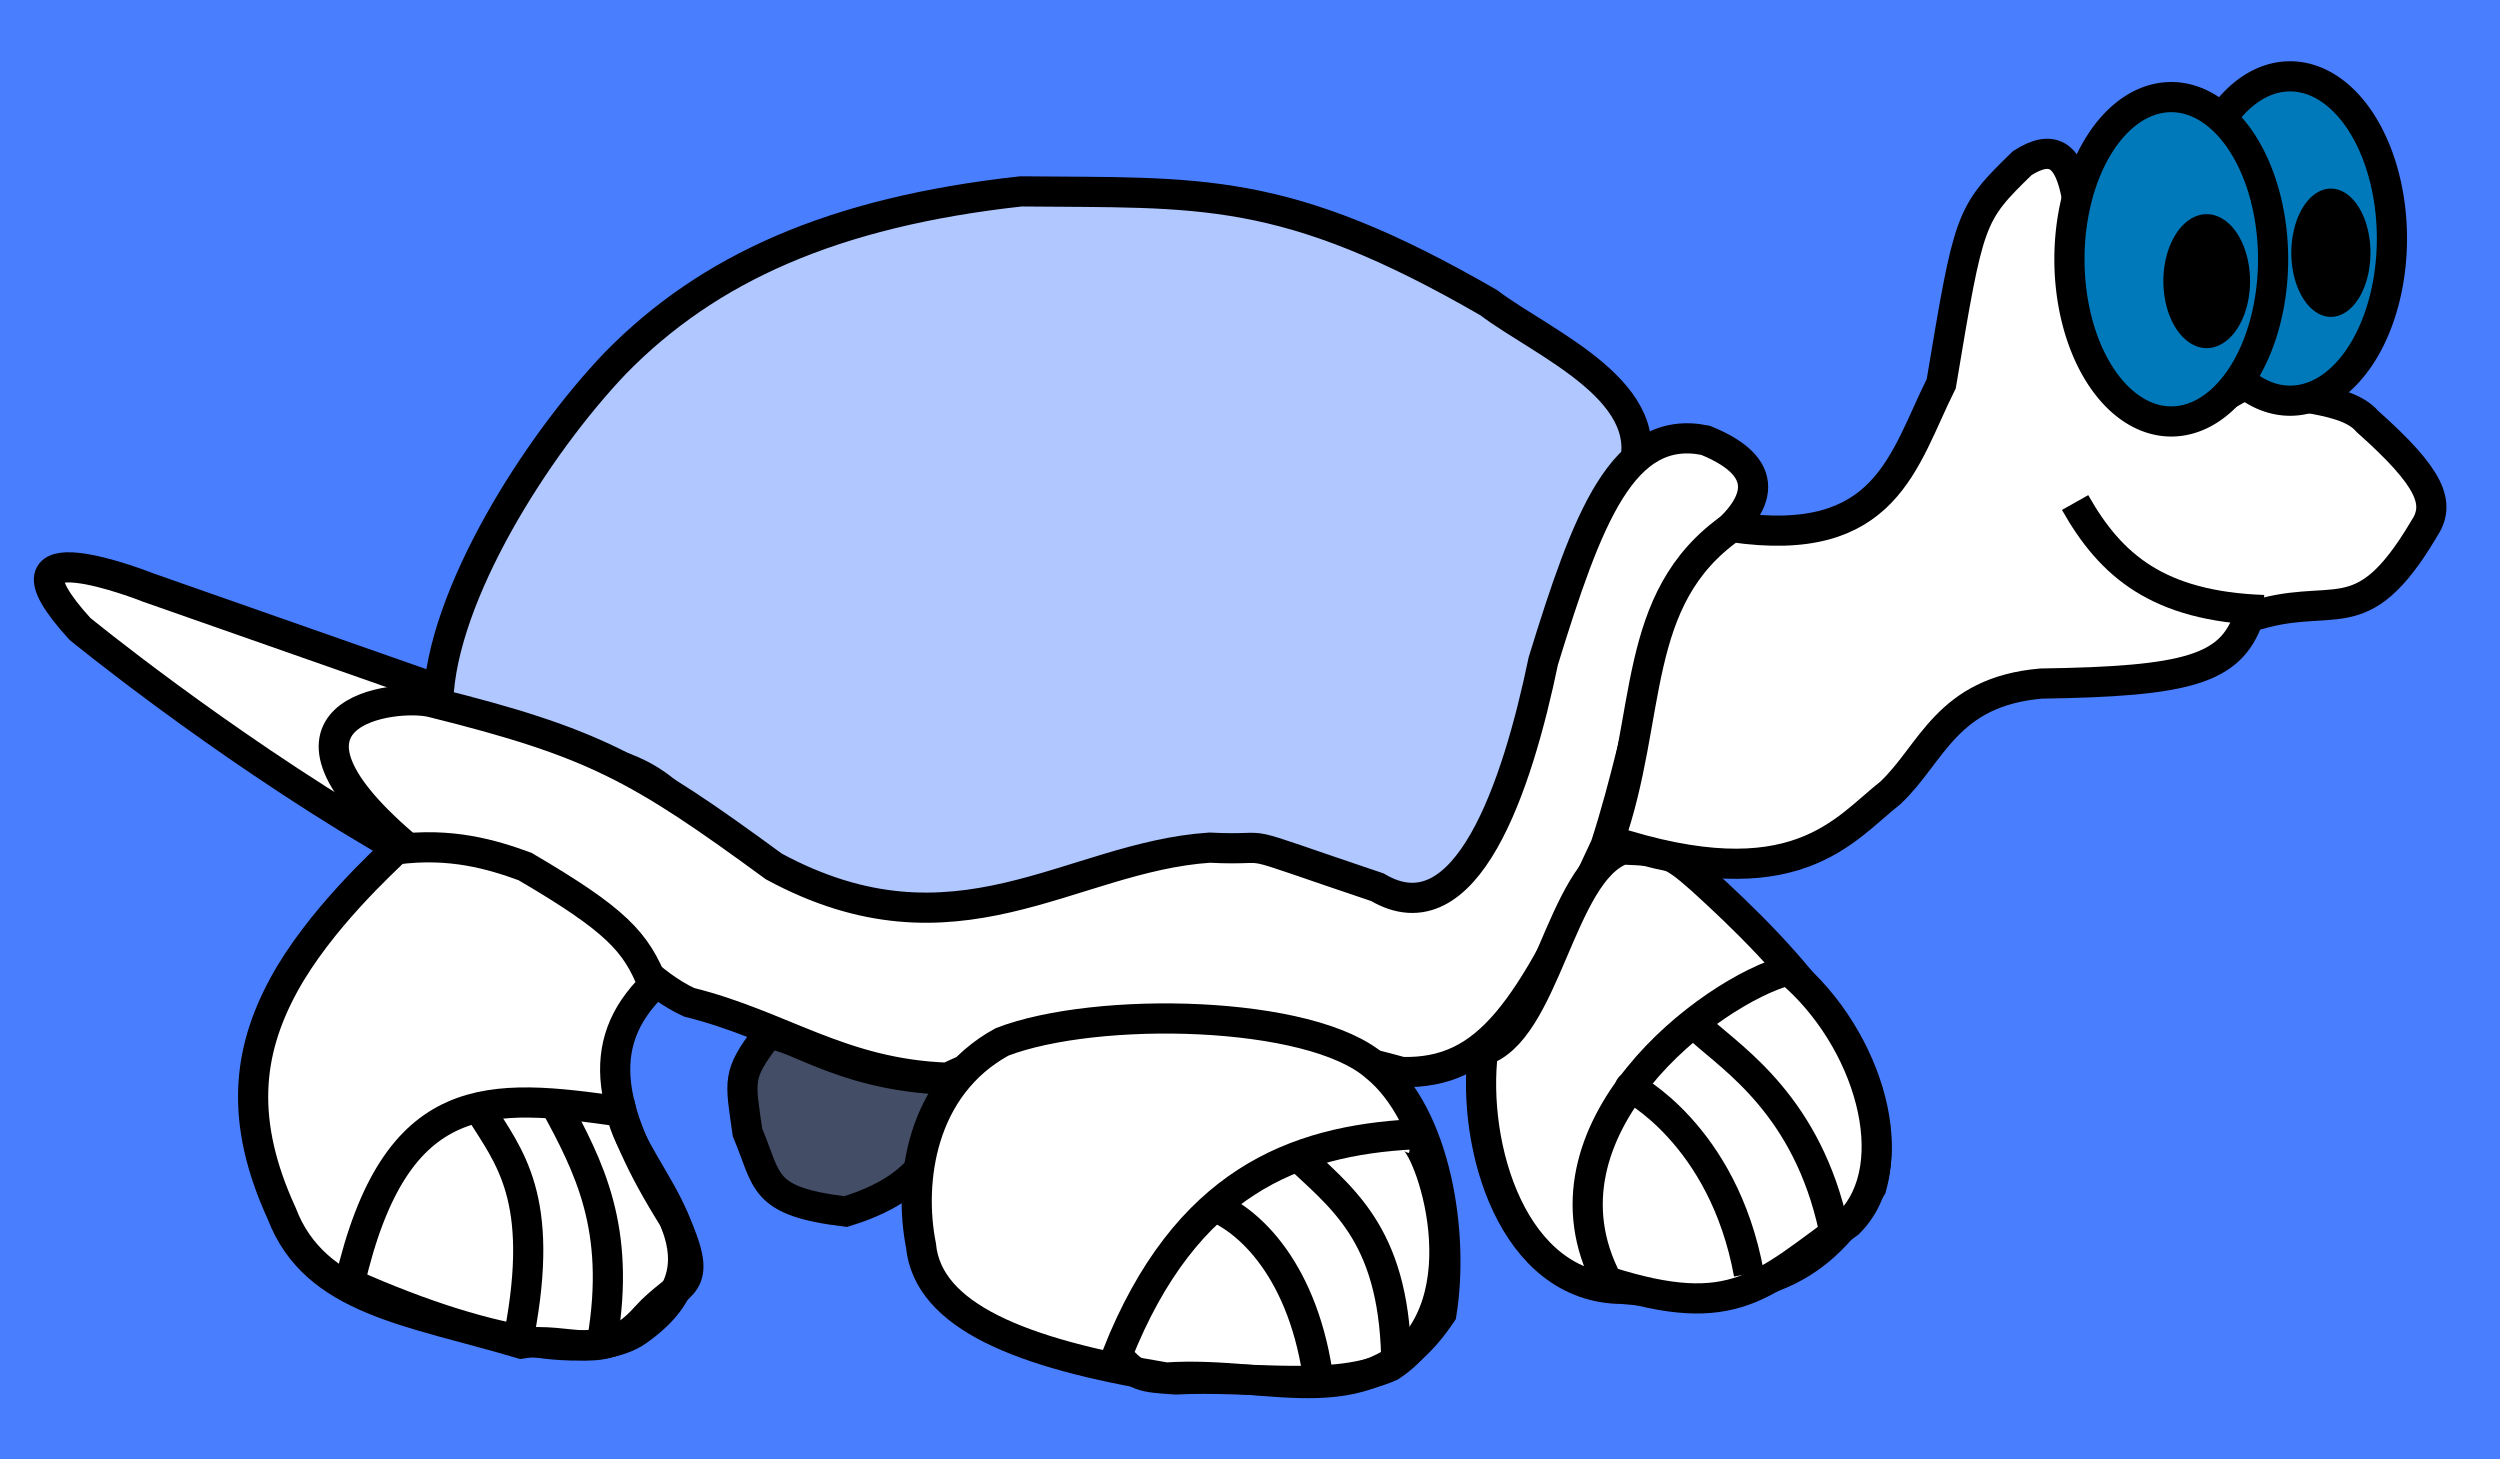 <?xml version="1.0" encoding="UTF-8" standalone="no"?>
<!-- Created with Inkscape (http://www.inkscape.org/) -->
<svg
   xmlns:dc="http://purl.org/dc/elements/1.1/"
   xmlns:cc="http://web.resource.org/cc/"
   xmlns:rdf="http://www.w3.org/1999/02/22-rdf-syntax-ns#"
   xmlns:svg="http://www.w3.org/2000/svg"
   xmlns="http://www.w3.org/2000/svg"
   xmlns:sodipodi="http://sodipodi.sourceforge.net/DTD/sodipodi-0.dtd"
   xmlns:inkscape="http://www.inkscape.org/namespaces/inkscape"
   sodipodi:docname="tsvn_logo.svg"
   sodipodi:docbase="C:\Dokumente und Einstellungen\kueng.RUETHI\Eigene Dateien\SVN\TortoiseSVN\doc\logo"
   height="48.359"
   width="82.856"
   inkscape:version="0.45.1"
   sodipodi:version="0.32"
   id="svg1340"
   inkscape:output_extension="org.inkscape.output.svg.inkscape"
   version="1.0">
  <defs
     id="defs1343" />
  <sodipodi:namedview
     inkscape:current-layer="svg1340"
     inkscape:window-y="14"
     inkscape:window-x="0"
     inkscape:cy="17.88108"
     inkscape:cx="44.465232"
     inkscape:zoom="11.313708"
     inkscape:window-height="976"
     inkscape:window-width="1280"
     inkscape:pageshadow="2"
     inkscape:pageopacity="0.0"
     borderopacity="1.0"
     bordercolor="#666666"
     pagecolor="#ffffff"
     id="base" />
  <rect
     y="0"
     x="0"
     height="48.359"
     width="82.856"
     id="rect11978"
     style="fill:#497fff;fill-opacity:1" />
  <path
     sodipodi:nodetypes="cccccccc"
     id="path3580"
     d="M 12.524,27.718 L 12.524,27.718 C 7.149,24.53 2.649,20.843 2.649,20.843 C -0.601,17.28 4.899,19.468 4.899,19.468 L 14.337,22.78 L 14.212,23.655 L 11.462,24.843 L 12.524,27.718 z "
     style="fill:#ffffff;fill-opacity:1;fill-rule:evenodd;stroke:#000000;stroke-width:1px;stroke-linecap:butt;stroke-linejoin:miter;stroke-opacity:1" />
  <path
     sodipodi:nodetypes="ccccccccccccc"
     id="path3584"
     d="M 20.399,12.03 C 23.462,8.905 27.587,7.03 33.837,6.343 C 39.774,6.405 42.524,6.093 49.337,10.03 C 51.149,11.405 55.212,13.03 54.024,15.843 C 52.149,19.53 52.087,19.28 51.149,22.655 C 50.212,26.03 50.962,25.718 49.837,27.28 C 47.837,29.405 49.274,29.28 46.712,30.405 C 42.774,28.78 43.524,29.093 41.337,28.78 C 37.587,28.468 37.587,28.343 32.899,30.593 C 29.774,31.093 32.212,31.343 29.024,30.968 C 21.399,27.218 23.399,26.03 19.524,25.093 C 15.649,24.155 14.899,24.968 14.524,23.218 C 14.649,19.718 17.774,14.78 20.399,12.03 z "
     style="fill:#ffffff;fill-opacity:0.567;fill-rule:evenodd;stroke:#000000;stroke-width:1px;stroke-linecap:butt;stroke-linejoin:miter;stroke-opacity:1" />
  <path
     id="path3590"
     d="M 13.649,28.218 C 18.947,28.406 20.288,32.044 22.837,33.218 C 25.911,33.979 27.865,35.593 31.399,35.718 C 35.297,33.843 41.078,34.03 46.462,35.53 C 49.316,35.593 50.657,33.56 53.212,28.03 C 54.577,23.818 54.807,19.959 56.899,17.905 C 58.118,16.913 58.995,15.593 56.524,14.593 C 53.773,14.03 52.607,17.178 51.149,21.905 C 50.283,26.075 48.599,31.149 45.649,29.405 C 40.456,27.658 42.564,28.218 40.087,28.093 C 35.45,28.405 31.691,31.983 25.649,28.718 C 21.175,25.44 19.678,24.609 14.337,23.28 C 13.153,22.966 8.02,23.552 13.649,28.218 z "
     style="fill:#ffffff;fill-opacity:1;fill-rule:evenodd;stroke:#000000;stroke-width:1px;stroke-linecap:butt;stroke-linejoin:miter;stroke-opacity:1"
     sodipodi:nodetypes="ccccccccccccc" />
  <path
     id="path3593"
     d="M 13.118,28.155 C 12.75,28.524 10.582,30.478 9.399,32.655 C 8.199,34.868 7.936,37.165 9.337,40.218 C 10.436,43.103 13.578,43.434 17.274,44.53 C 18.846,44.267 19.994,45.247 21.399,43.655 C 22.544,42.385 23.386,42.766 22.337,40.405 C 20.14,36.896 19.649,34.623 21.649,32.655 C 21.087,31.215 20.423,30.491 17.399,28.718 C 16.316,28.322 14.941,27.91 13.118,28.155"
     style="fill:#ffffff;fill-opacity:1;fill-rule:evenodd;stroke:#000000;stroke-width:1px;stroke-linecap:butt;stroke-linejoin:miter;stroke-opacity:1"
     sodipodi:nodetypes="ccccccccc" />
  <path
     id="path3599"
     d="M 25.399,34.343 C 24.429,35.626 24.524,35.792 24.774,37.53 C 25.462,39.159 25.215,39.812 28.024,40.155 C 31.271,39.17 31.306,37.218 31.337,35.78 C 27.733,35.655 26.021,34.042 25.399,34.343 z "
     style="fill:#424242;fill-opacity:0.807;fill-rule:evenodd;stroke:#000000;stroke-width:1px;stroke-linecap:butt;stroke-linejoin:miter;stroke-opacity:1"
     sodipodi:nodetypes="ccccc" />
  <path
     id="path3601"
     d="M 30.524,41.28 C 30.75,43.619 33.834,44.863 38.649,45.655 C 42.284,45.408 45.401,47.087 47.774,43.53 C 48.203,40.879 47.594,36.968 45.587,35.343 C 43.45,33.468 36.343,33.328 33.212,34.53 C 30.498,36.015 30.107,39.173 30.524,41.28 z "
     style="fill:#ffffff;fill-opacity:1;fill-rule:evenodd;stroke:#000000;stroke-width:1px;stroke-linecap:butt;stroke-linejoin:miter;stroke-opacity:1"
     sodipodi:nodetypes="cccccc" />
  <path
     id="path3604"
     d="M 20.587,36.843 C 16.232,36.218 13.107,35.931 11.587,42.53 C 16.59,44.764 19.905,45.01 21.149,44.093 C 24.597,41.663 21.043,39.062 20.587,36.843 z "
     style="fill:none;fill-opacity:0.75;fill-rule:evenodd;stroke:#000000;stroke-width:1px;stroke-linecap:butt;stroke-linejoin:miter;stroke-opacity:1"
     sodipodi:nodetypes="cccc" />
  <path
     id="path3606"
     d="M 46.837,37.593 C 42.899,37.803 39.292,39.183 37.024,44.905 C 37.652,45.649 37.872,45.642 38.962,45.718 C 41.519,45.59 44.214,46.122 46.087,45.28 C 49.281,43.182 47.323,37.8 46.774,37.718"
     style="fill:none;fill-opacity:0.75;fill-rule:evenodd;stroke:#000000;stroke-width:1px;stroke-linecap:butt;stroke-linejoin:miter;stroke-opacity:1"
     sodipodi:nodetypes="ccccc" />
  <path
     id="path3608"
     d="M 15.899,36.78 C 16.883,38.356 18.069,39.69 17.212,44.218"
     style="fill:none;fill-opacity:0.75;fill-rule:evenodd;stroke:#000000;stroke-width:1px;stroke-linecap:butt;stroke-linejoin:miter;stroke-opacity:1"
     sodipodi:nodetypes="cc" />
  <path
     id="path3610"
     d="M 18.399,36.593 C 19.516,38.672 20.587,40.691 19.962,44.405"
     style="fill:none;fill-opacity:0.75;fill-rule:evenodd;stroke:#000000;stroke-width:1px;stroke-linecap:butt;stroke-linejoin:miter;stroke-opacity:1"
     sodipodi:nodetypes="cc" />
  <path
     id="path3612"
     d="M 40.024,39.905 C 41.403,40.359 43.246,42.166 43.712,45.843"
     style="fill:none;fill-opacity:0.75;fill-rule:evenodd;stroke:#000000;stroke-width:1px;stroke-linecap:butt;stroke-linejoin:miter;stroke-opacity:1"
     sodipodi:nodetypes="cc" />
  <path
     id="path3614"
     d="M 42.837,38.155 C 44.42,39.674 46.174,40.816 46.274,44.968"
     style="fill:none;fill-opacity:0.75;fill-rule:evenodd;stroke:#000000;stroke-width:1px;stroke-linecap:butt;stroke-linejoin:miter;stroke-opacity:1"
     sodipodi:nodetypes="cc" />
  <path
     id="path3616"
     d="M 49.149,34.843 C 48.763,37.984 50.122,42.703 53.774,42.718 C 59.339,43.291 60.721,41.298 62.024,39.343 C 63.047,35.604 59.149,31.655 56.399,29.155 C 55.304,28.177 55.14,28.218 53.774,28.155 C 51.689,28.905 51.227,34.265 49.087,34.843"
     style="fill:#ffffff;fill-opacity:1;fill-rule:evenodd;stroke:#000000;stroke-width:1px;stroke-linecap:butt;stroke-linejoin:miter;stroke-opacity:1"
     sodipodi:nodetypes="cccccc" />
  <path
     id="path3618"
     d="M 53.274,42.468 C 57.5,43.818 58.412,42.58 61.274,40.53 C 63.18,38.624 61.959,34.402 59.274,32.155 C 56.701,32.831 50.626,37.444 53.274,42.468 z "
     style="fill:#ffffff;fill-opacity:1;fill-rule:evenodd;stroke:#000000;stroke-width:1px;stroke-linecap:butt;stroke-linejoin:miter;stroke-opacity:1"
     sodipodi:nodetypes="cccc" />
  <path
     id="path3620"
     d="M 54.024,36.03 C 54.004,36.009 57.116,37.586 57.962,42.218"
     style="fill:none;fill-opacity:0.75;fill-rule:evenodd;stroke:#000000;stroke-width:1px;stroke-linecap:butt;stroke-linejoin:miter;stroke-opacity:1"
     sodipodi:nodetypes="cc" />
  <path
     id="path3622"
     d="M 56.399,34.155 C 57.492,35.137 59.903,36.695 60.774,40.718"
     style="fill:none;fill-opacity:0.75;fill-rule:evenodd;stroke:#000000;stroke-width:1px;stroke-linecap:butt;stroke-linejoin:miter;stroke-opacity:1"
     sodipodi:nodetypes="cc" />
  <path
     id="path3624"
     d="M 64.337,12.718 C 65.264,7.176 65.271,7.11 67.024,5.405 C 71.119,2.787 66.189,17.958 74.649,12.593 C 75.064,13.291 77.626,12.981 78.462,13.968 C 80.575,15.849 80.899,16.688 80.337,17.53 C 78.212,21.115 77.37,19.497 74.524,20.468 C 73.93,22.187 72.501,22.583 67.649,22.655 C 64.502,22.926 64.036,24.98 62.649,26.28 C 61.123,27.474 59.507,29.867 53.337,27.843 C 54.786,23.72 54.006,19.84 57.399,17.468 C 62.533,18.227 63.075,15.241 64.337,12.718 z "
     style="fill:#ffffff;fill-opacity:1;fill-rule:evenodd;stroke:#000000;stroke-width:1px;stroke-linecap:butt;stroke-linejoin:miter;stroke-opacity:1"
     sodipodi:nodetypes="ccccccccccc" />
  <path
     id="path3626"
     d="M 68.774,16.655 C 69.956,18.753 71.531,20.093 75.024,20.218"
     style="fill:none;fill-opacity:0.75;fill-rule:evenodd;stroke:#000000;stroke-width:1px;stroke-linecap:butt;stroke-linejoin:miter;stroke-opacity:1"
     sodipodi:nodetypes="cc" />
  <path
     transform="translate(1.462,-9.52)"
     d="M 77.812 17.425 A 3.375 5.375 0 1 1  71.062,17.425 A 3.375 5.375 0 1 1  77.812 17.425 z"
     sodipodi:ry="5.375"
     sodipodi:rx="3.375"
     sodipodi:cy="17.424681"
     sodipodi:cx="74.4375"
     id="path3628"
     style="fill:#0079bb;fill-opacity:1;fill-rule:evenodd;stroke:#000000;stroke-width:1px;stroke-linecap:butt;stroke-linejoin:miter;stroke-opacity:1"
     sodipodi:type="arc" />
  <path
     transform="translate(-2.476,-8.832)"
     d="M 77.812 17.425 A 3.375 5.375 0 1 1  71.062,17.425 A 3.375 5.375 0 1 1  77.812 17.425 z"
     sodipodi:ry="5.375"
     sodipodi:rx="3.375"
     sodipodi:cy="17.424681"
     sodipodi:cx="74.4375"
     id="path5148"
     style="fill:#0079bb;fill-opacity:1;fill-rule:evenodd;stroke:#000000;stroke-width:1px;stroke-linecap:butt;stroke-linejoin:miter;stroke-opacity:1"
     sodipodi:type="arc" />
  <path
     transform="matrix(1.769,0,0,2.029,-33.889,-19.76)"
     d="M 61.312 14.331 A 0.812 1.094 0 1 1  59.688,14.331 A 0.812 1.094 0 1 1  61.312 14.331 z"
     sodipodi:ry="1.09375"
     sodipodi:rx="0.8125"
     sodipodi:cy="14.330931"
     sodipodi:cx="60.5"
     id="path5150"
     style="fill:#000000;fill-opacity:1"
     sodipodi:type="arc" />
  <path
     transform="matrix(1.615,0,0,1.943,-20.456,-19.469)"
     d="M 61.312 14.331 A 0.812 1.094 0 1 1  59.688,14.331 A 0.812 1.094 0 1 1  61.312 14.331 z"
     sodipodi:ry="1.09375"
     sodipodi:rx="0.8125"
     sodipodi:cy="14.330931"
     sodipodi:cx="60.5"
     id="path5912"
     style="fill:#000000;fill-opacity:1"
     sodipodi:type="arc" />
</svg>
